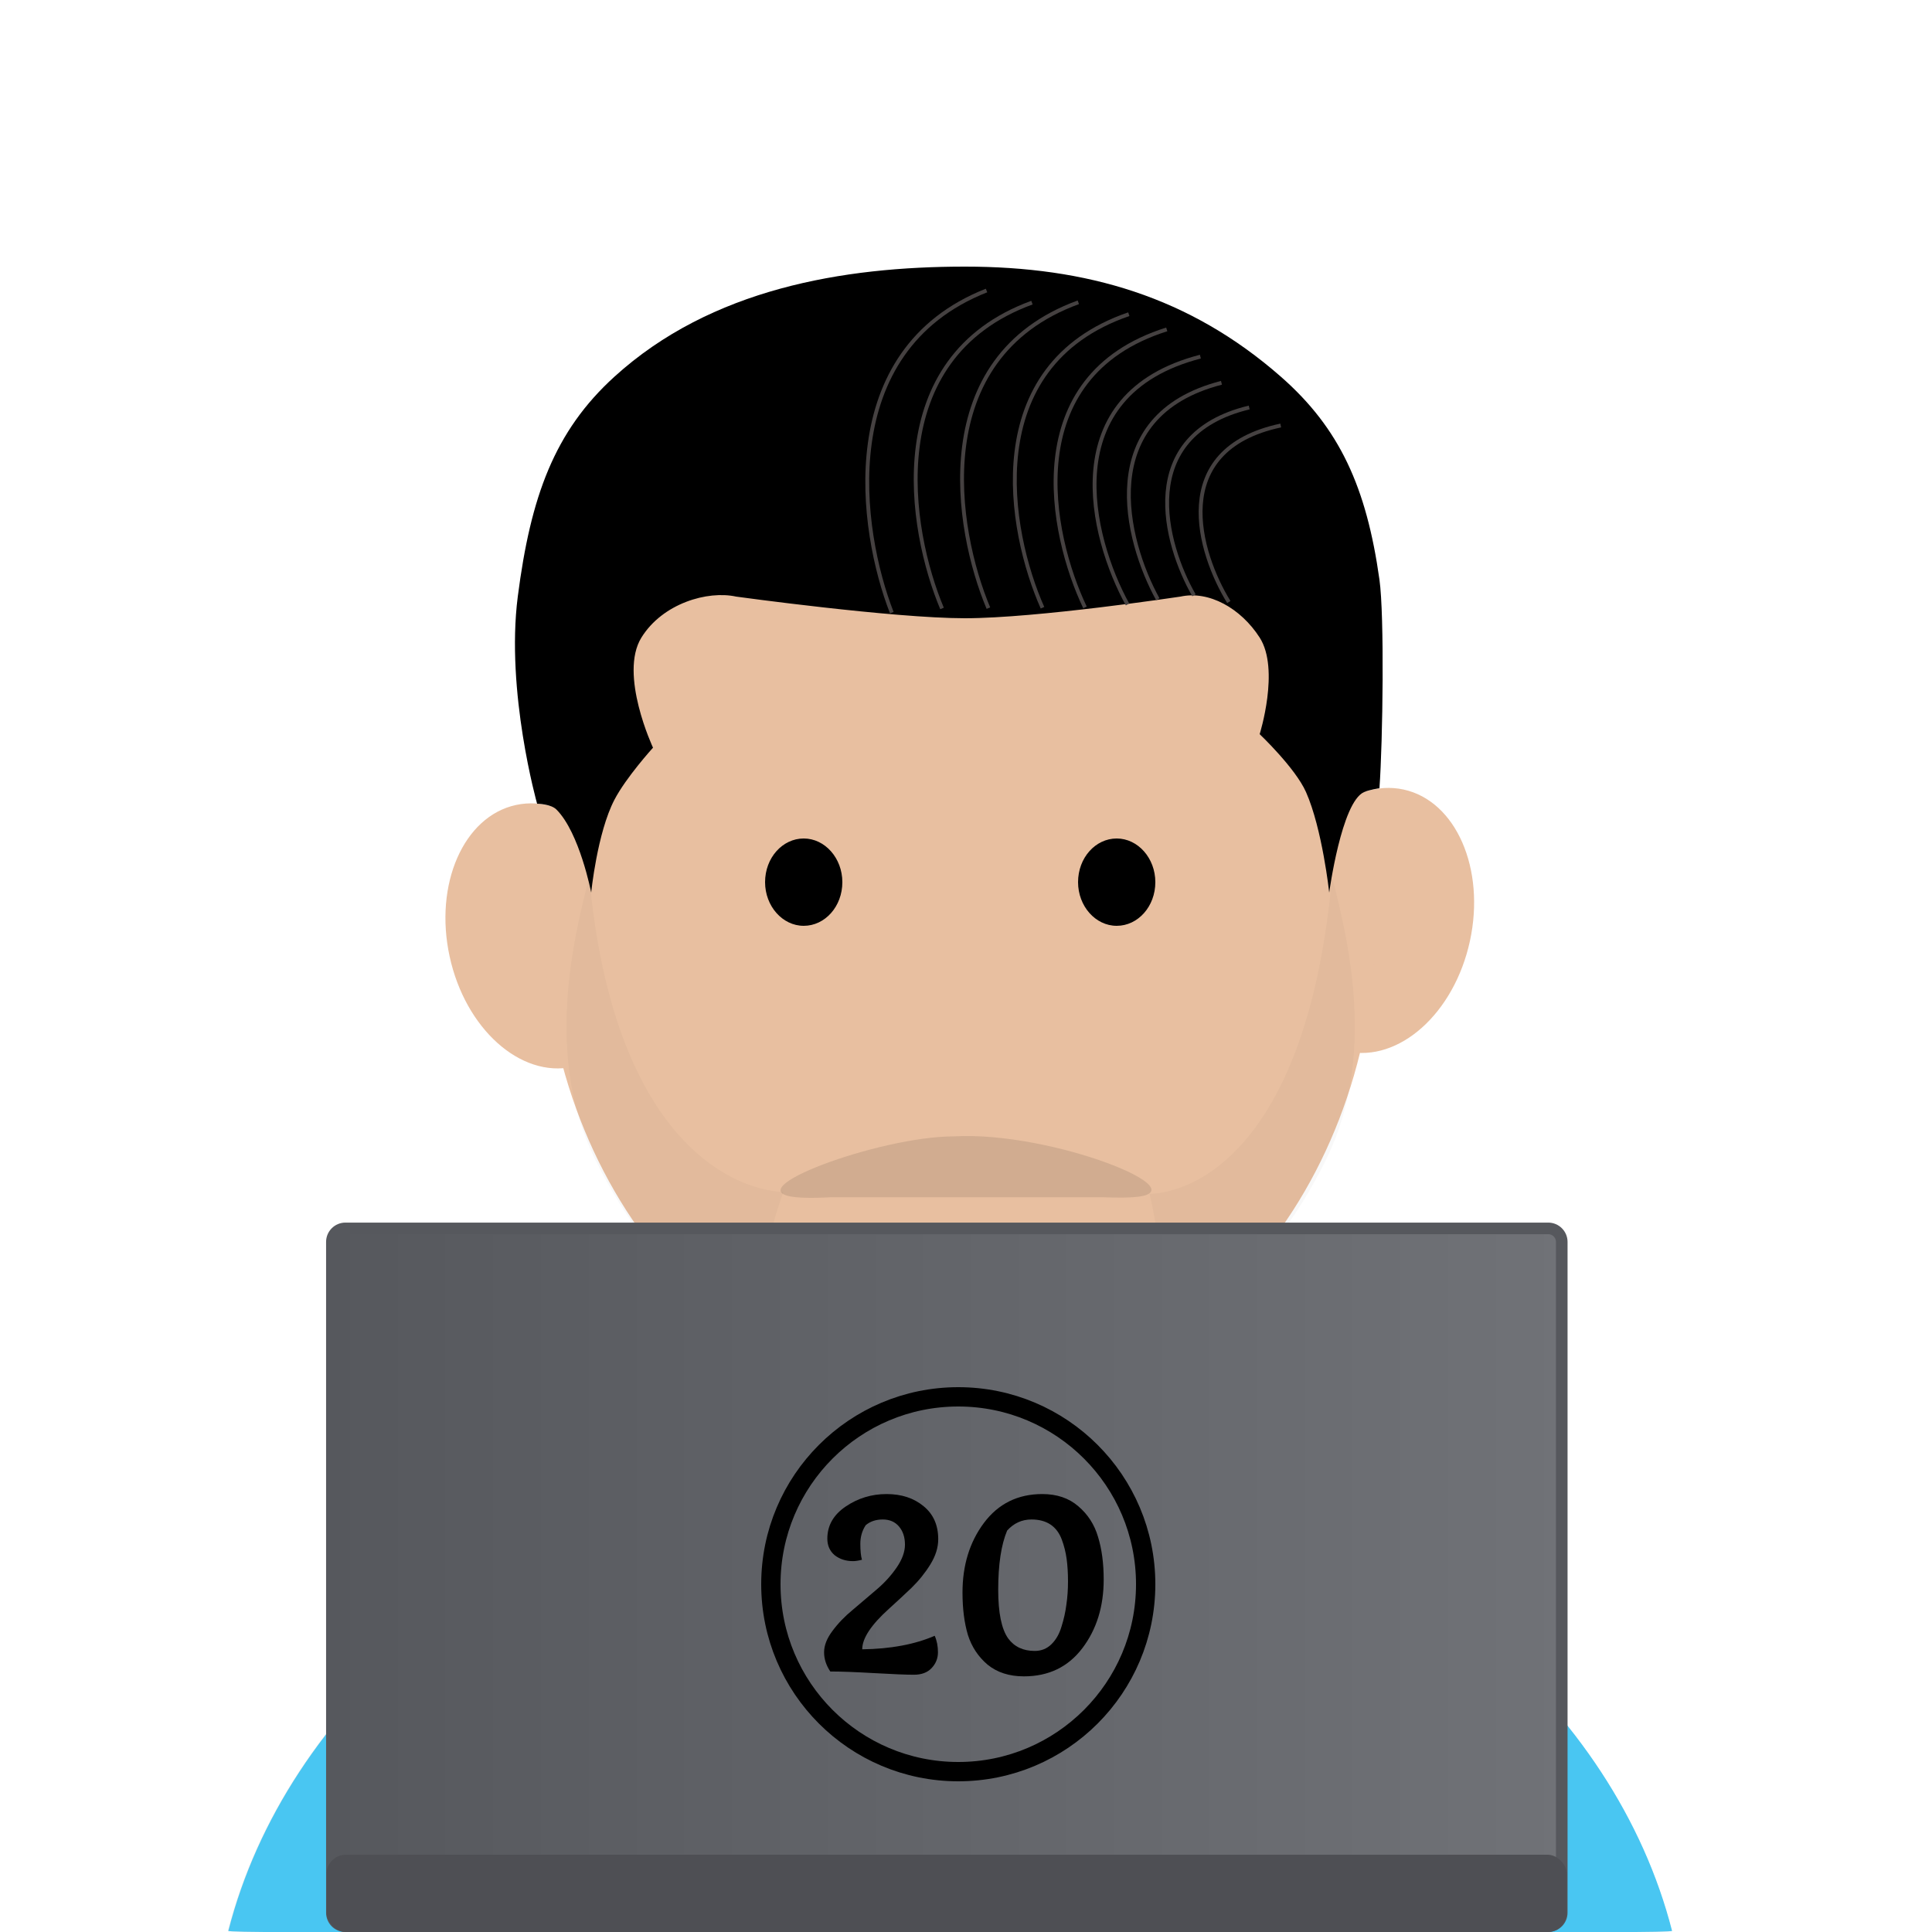 <svg width="500" height="500" viewBox="0 0 500 500" fill="none" xmlns="http://www.w3.org/2000/svg">
<g clip-path="url(#clip0)">
<path d="M133.526 208.331C119.981 211.275 112.297 228.829 116.364 247.539C120.431 266.249 134.708 279.03 148.253 276.086C161.798 273.142 169.482 255.588 165.415 236.877C161.348 218.167 147.071 205.387 133.526 208.331Z" fill="#E8BFA0"/>
<path d="M291.13 379.005V379.786C291.13 398.634 275.798 413.966 256.95 413.966H234.684C215.837 413.966 200.505 398.634 200.505 379.786V379.005C129.313 394.435 73.844 441.798 59 499.708C58.805 500.49 153.336 499.708 245.817 499.708C338.298 499.708 432.829 500.49 432.634 499.708C417.79 441.798 362.321 394.435 291.13 379.005Z" fill="#E6E6E6"/>
<path d="M348.525 272.086C362.07 275.03 376.347 262.249 380.414 243.539C384.481 224.829 376.797 207.275 363.252 204.331C349.707 201.387 335.43 214.168 331.363 232.878C327.296 251.588 334.98 269.142 348.525 272.086Z" fill="#E8BFA0"/>
<path d="M248.356 363.673C307.845 363.673 356.071 307.402 356.071 237.989C356.071 168.576 307.845 112.305 248.356 112.305C188.866 112.305 140.641 168.576 140.641 237.989C140.641 307.402 188.866 363.673 248.356 363.673Z" fill="#E8BFA0"/>
<path d="M190.506 154.399C190.506 154.399 231.139 160 249.722 160C268.305 160 305.5 154.399 305.5 154.399C312.866 152.781 321.128 157.417 326 165C331.277 173.214 326 190 326 190C326 190 335.236 198.753 338 205C342.216 214.53 344 231 344 231C344 231 347.162 207.585 353 205C354.472 204.348 357 204 357 204C357.879 191.82 358.309 159.309 357 150C353.636 126.077 346.698 110.829 331.5 97.5C307.882 76.786 281.237 69 249.722 69C218.207 69 184.044 74.722 159 97.5C143.494 111.603 137.332 128.467 134 154.399C130.835 179.034 139 208 139 208C139 208 142.558 208.058 144 209.5C150 215.5 153 231 153 231C153 231 154.545 215.573 159 207C162.025 201.178 169 193.5 169 193.5C169 193.5 160.104 174.513 166 165C171.492 156.136 183.14 152.781 190.506 154.399Z" fill="black"/>
<path d="M208 217C213.5 217 218 222.1 218 228.3C218 234.6 213.5 239.6 208 239.6C202.5 239.6 198 234.5 198 228.3C198 222 202.5 217 208 217Z" fill="black"/>
<path d="M289 217C294.5 217 299 222.1 299 228.3C299 234.6 294.5 239.6 289 239.6C283.5 239.6 279 234.5 279 228.3C279 222 283.5 217 289 217Z" fill="black"/>
<path d="M200.602 379.884V379.005C129.411 394.435 73.942 441.798 59.098 499.708C58.903 500.49 152.751 499.708 245.036 499.708L209.196 402.443C203.825 396.486 200.602 388.575 200.602 379.884Z" fill="#49C6F2"/>
<path d="M291.228 379.884V379.005C362.419 394.435 417.888 441.798 432.732 499.708C432.927 500.49 339.079 499.708 246.794 499.708L282.536 402.443C288.005 396.486 291.228 388.575 291.228 379.884Z" fill="#49C6F2"/>
<path d="M244.5 347.5C228 347.5 204.5 353 204.5 353C204.5 353 226 364 245.5 364C271 365 292 353 292 353C292 353 263.21 347.5 244.5 347.5Z" fill="black" fill-opacity="0.08"/>
<path d="M246.882 294.091C272.28 292.658 311.762 308.616 293.196 309.846C290.088 310.051 285.228 309.846 285.228 309.846H246.882H215.01C215.01 309.846 209.538 310.193 206.046 309.846C189.574 308.209 227.46 294.091 246.882 294.091Z" fill="black" fill-opacity="0.1"/>
<path d="M153.999 300C141.083 273.702 148.166 243.667 152.5 227C158.5 293 188.072 307.833 202.739 308.5C202.739 308.5 197.673 321.717 198 330.5C198.351 339.91 205.239 353.5 205.239 353.5C195.905 347.667 170.943 334.5 153.999 300Z" fill="black" fill-opacity="0.03"/>
<path d="M343.24 300C356.156 273.702 349.073 243.667 344.739 227C338.739 293 312.167 308.333 297.5 309C297.5 309 300.552 321.148 300 329C299.325 338.61 292.5 352.5 292.5 352.5C301.833 346.667 326.296 334.5 343.24 300Z" fill="black" fill-opacity="0.03"/>
<path d="M85.891 321.407C85.891 319.474 87.458 317.907 89.391 317.907H400.681C402.614 317.907 404.181 319.474 404.181 321.407V495.002C404.181 496.935 402.613 498.502 400.681 498.502H89.391C87.458 498.502 85.891 496.935 85.891 495.002V321.407Z" fill="url(#paint0_linear)" stroke="#56585D" stroke-width="3"/>
<rect x="84.5" y="480" width="321" height="20" rx="5" fill="#4E4F54"/>
<circle cx="248" cy="410" r="48.5" stroke="black" stroke-width="5"/>
<path d="M242.743 427.61C242.743 429.196 242.183 430.573 241.063 431.74C239.99 432.86 238.473 433.42 236.513 433.42C234.553 433.42 231.123 433.28 226.223 433C221.323 432.72 217.543 432.58 214.883 432.58C213.81 430.993 213.273 429.336 213.273 427.61C213.273 425.836 213.997 423.993 215.443 422.08C216.89 420.12 218.64 418.3 220.693 416.62C222.747 414.893 224.777 413.166 226.783 411.44C228.837 409.713 230.587 407.8 232.033 405.7C233.48 403.6 234.203 401.616 234.203 399.75C234.203 397.836 233.69 396.273 232.663 395.06C231.637 393.846 230.237 393.24 228.463 393.24C226.69 393.24 225.22 393.73 224.053 394.71C223.12 396.11 222.653 397.72 222.653 399.54C222.653 401.313 222.793 402.69 223.073 403.67C222.14 403.903 221.37 404.02 220.763 404.02C218.897 404.02 217.31 403.506 216.003 402.48C214.743 401.406 214.113 399.983 214.113 398.21C214.113 394.803 215.7 392.026 218.873 389.88C222.047 387.733 225.57 386.66 229.443 386.66C233.317 386.66 236.513 387.71 239.033 389.81C241.553 391.863 242.813 394.71 242.813 398.35C242.813 400.496 242.137 402.666 240.783 404.86C239.43 407.053 237.797 409.083 235.883 410.95C233.97 412.77 232.033 414.566 230.073 416.34C225.453 420.493 223.143 423.993 223.143 426.84C230.47 426.746 236.723 425.58 241.903 423.34C242.463 424.6 242.743 426.023 242.743 427.61Z" fill="black"/>
<path d="M274.715 420.96C275.322 419.046 275.742 417.156 275.975 415.29C276.255 413.423 276.395 411.416 276.395 409.27C276.395 407.123 276.279 405.186 276.045 403.46C275.812 401.733 275.392 400.053 274.785 398.42C273.479 394.966 270.865 393.24 266.945 393.24C264.472 393.24 262.372 394.196 260.645 396.11C259.105 399.796 258.335 404.906 258.335 411.44C258.335 417.413 259.199 421.613 260.925 424.04C262.512 426.186 264.799 427.26 267.785 427.26C269.465 427.26 270.889 426.7 272.055 425.58C273.269 424.413 274.155 422.873 274.715 420.96ZM285.635 408.78C285.635 415.78 283.792 421.706 280.105 426.56C276.419 431.413 271.379 433.84 264.985 433.84C261.205 433.84 258.079 432.836 255.605 430.83C253.179 428.776 251.475 426.21 250.495 423.13C249.562 420.003 249.095 416.34 249.095 412.14C249.095 405.093 250.939 399.096 254.625 394.15C258.359 389.156 263.399 386.66 269.745 386.66C273.525 386.66 276.629 387.71 279.055 389.81C281.529 391.91 283.232 394.546 284.165 397.72C285.145 400.893 285.635 404.58 285.635 408.78Z" fill="black"/>
<path d="M230.798 158.558C222.487 137.265 215.753 90.78 255.313 75.182" stroke="#454141"/>
<path d="M243.799 157.47C235.21 137.052 227.84 92.635 267.071 78.321" stroke="#454141"/>
<path d="M255.798 157.383C247.209 136.964 239.839 92.548 279.07 78.233" stroke="#454141"/>
<path d="M269.798 157.281C261.014 137.525 253.184 94.672 292.134 81.314" stroke="#454141"/>
<path d="M280.797 157.201C271.767 138.28 263.357 97.401 301.952 85.25" stroke="#454141"/>
<path d="M291.8 156.437C282.292 139.142 272.754 102.101 310.658 92.298" stroke="#454141"/>
<path d="M299.643 155.09C291.297 139.971 282.908 107.6 316.115 99.067" stroke="#454141"/>
<path d="M309.002 154.068C301.396 140.842 293.606 112.604 323.294 105.457" stroke="#454141"/>
<path d="M318.02 155.808C310.235 143.191 302.023 116.39 331.453 110.122" stroke="#454141"/>
</g>
<defs>
<linearGradient id="paint0_linear" x1="84.391" y1="408.204" x2="405.681" y2="408.204" gradientUnits="userSpaceOnUse">
<stop stop-color="#56585D"/>
<stop offset="1" stop-color="#707277"/>
</linearGradient>
<clipPath id="clip0">
<rect width="500" height="500" fill="white"/>
</clipPath>
</defs>
</svg>
